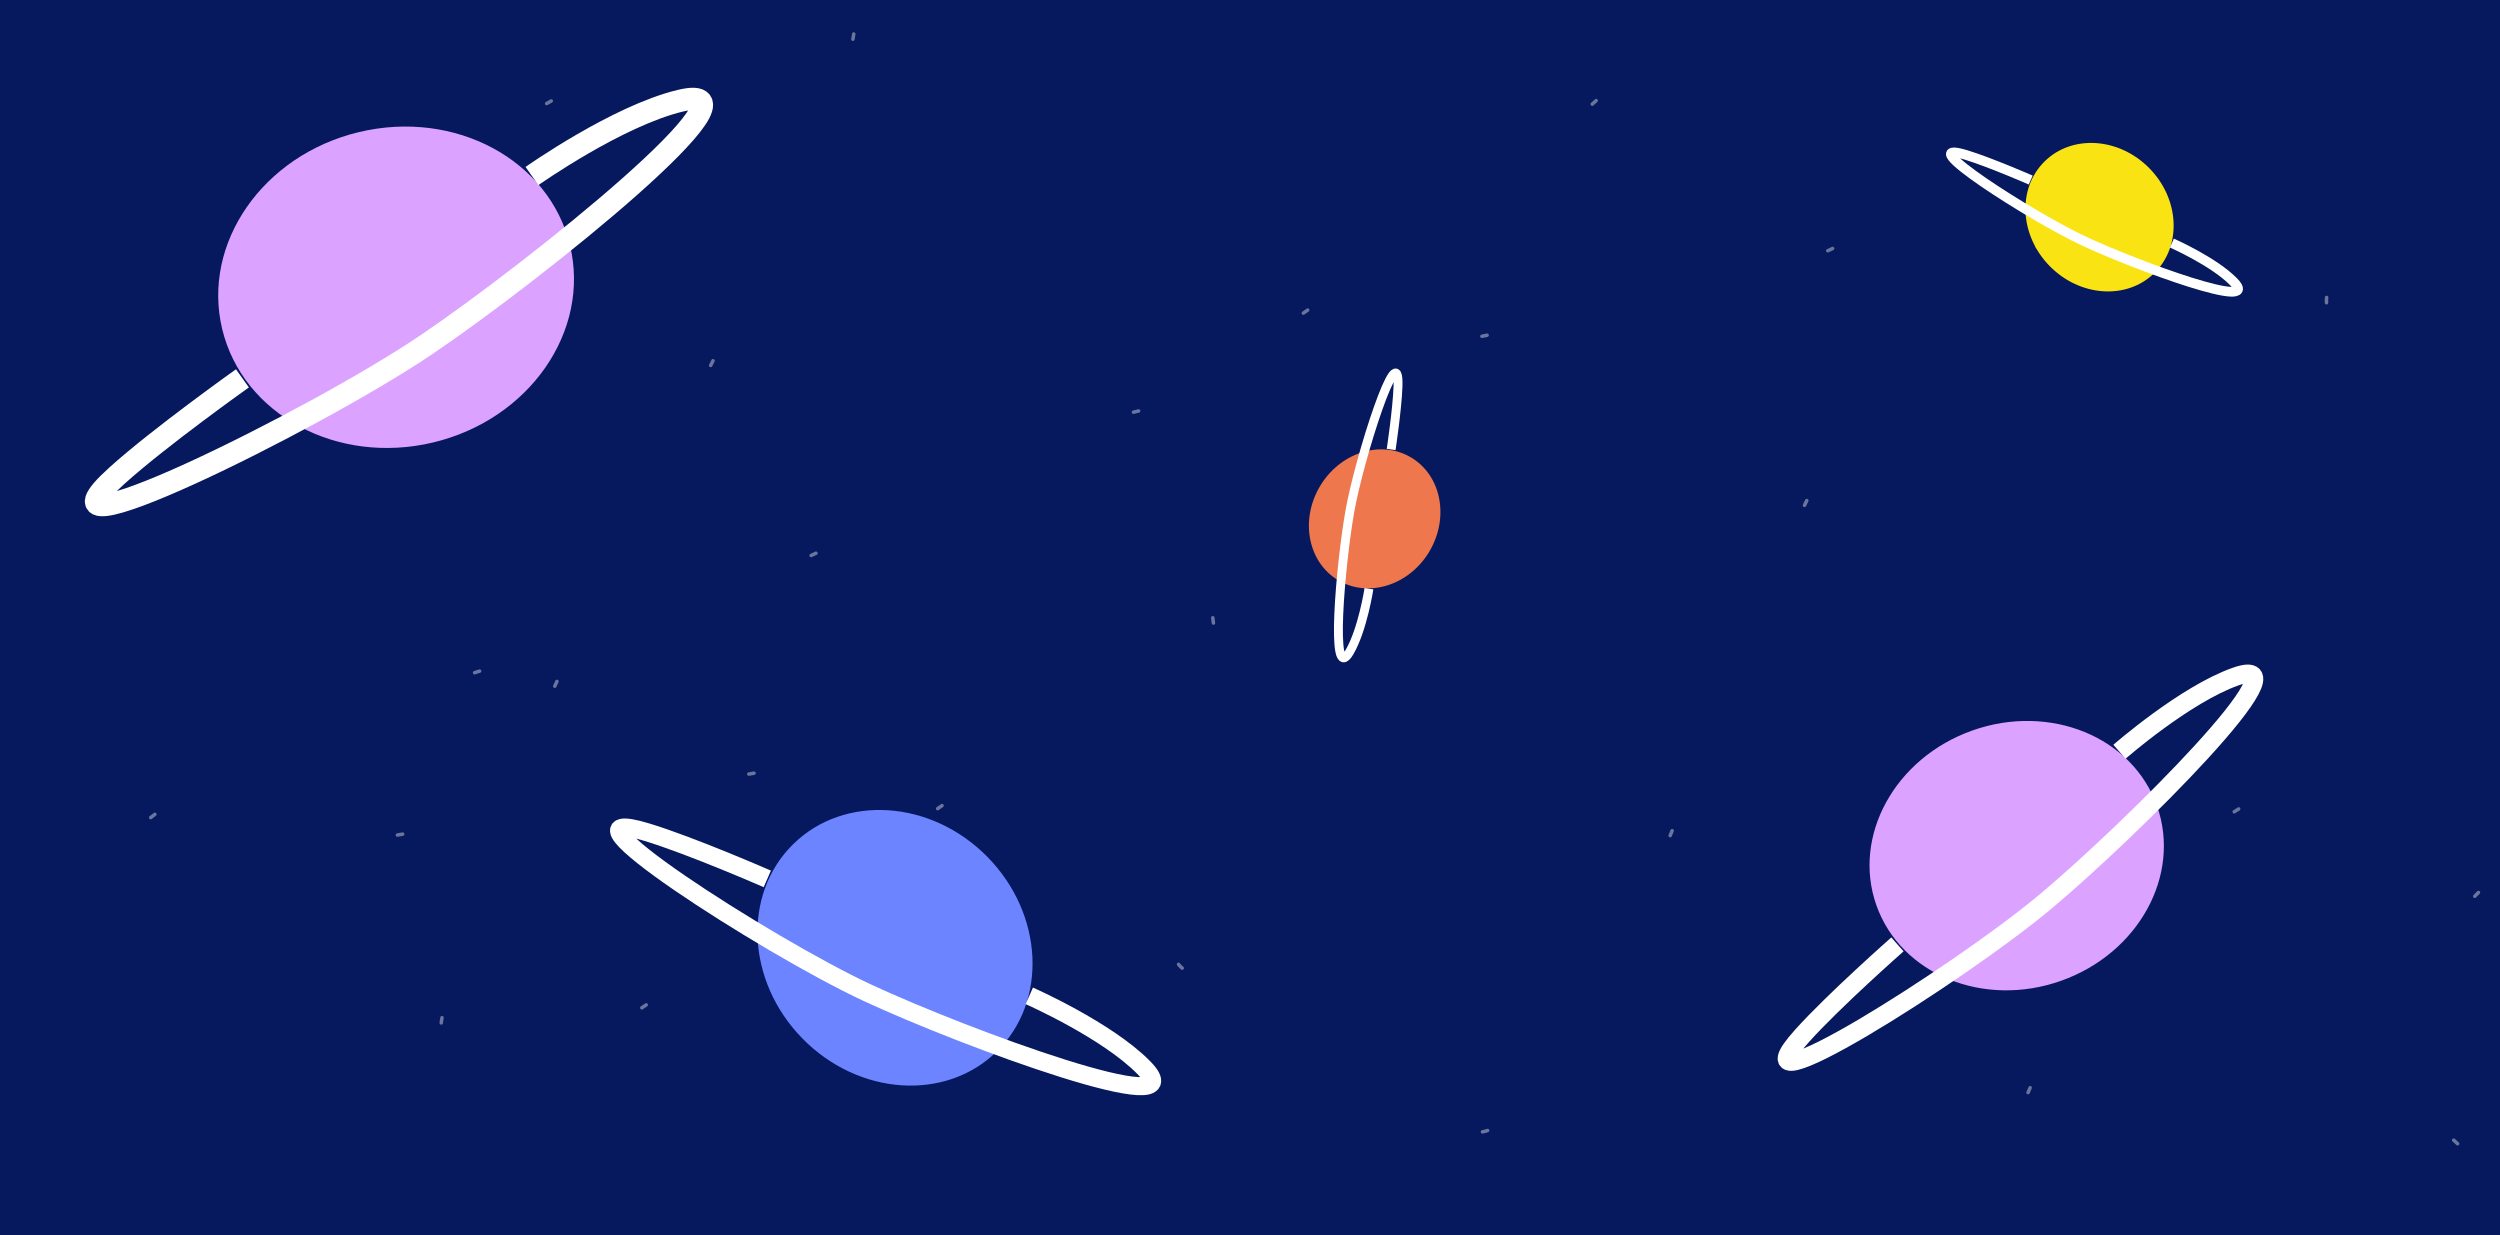<svg width="1423" height="703" viewBox="0 0 1423 703" fill="none" xmlns="http://www.w3.org/2000/svg">
<rect x="0" y="0" width="1423" height="703" fill="#333333" stroke="none"/>
<g clip-path="url(#clip0_925_6712)">
<rect width="1423" height="703" fill="#06195E"/>
<path d="M-14 300.747C-0.706 287.453 13.819 275.319 28.13 263.16C102.83 199.695 181.237 139.07 264.287 86.895C328.052 46.835 401.57 7.231 478.139 0.053C488.031 -0.874 487.184 10.607 486.193 17.814C483.807 35.16 477.019 52.033 470.497 68.101C451.396 115.166 428.198 160.539 405.547 205.954C363.507 290.242 320.513 374.491 285.042 461.833C268.335 502.971 255.717 544.914 250.243 589.05C248.198 605.54 248.075 621.936 248.075 638.512C248.075 653.524 264.528 640.834 271.412 636.137C289.348 623.896 558.056 446.661 573.5 431.5C616.916 388.88 23.7 529.805 64.665 484.863C157.336 383.191 428.281 365.224 530.559 273.076C573.533 234.357 998.698 170.439 1047.5 139.041C1056.75 133.092 909.922 29.384 923.088 34.748C949.083 45.339 703.571 197.393 691.165 218C662.791 265.133 714.642 421.833 691.165 471.643C681.271 492.634 670.219 515.686 668.551 539.279C667.715 551.1 676.333 555.131 687.344 554.148C741.733 549.292 817.842 673.19 854.917 638.512C978.676 522.751 997.61 193.809 1163.79 139.161C1191.93 129.908 1296.3 139.041 1326.01 139.041C1339.49 139.041 1327.87 155.977 1325.29 164.237C1310.98 209.968 1443.43 284.883 1430.5 331C1408.22 410.476 1232.66 457.033 1197.55 531.534C1177.63 573.824 1154.4 615.579 1139.62 660.093C1134.8 674.635 1125.97 699.62 1133.22 714.924C1139.78 728.774 1159.31 725.211 1170.6 721.12C1191.43 713.575 1381.73 690.555 1399 677C1439.24 645.427 1303.51 617.949 1339.12 581.409C1406.38 512.408 1473.4 443.265 1542.55 376.127C1549.51 369.363 1557.09 360.906 1565.88 356.508" stroke="white" stroke-opacity="0.4" stroke-width="2" stroke-linecap="round" stroke-dasharray="3 200"/>
<ellipse cx="225.459" cy="163.513" rx="101.804" ry="90.821" transform="rotate(-13.5 225.459 163.513)" fill="#DBA2FF"/>
<path d="M137.988 215.358C137.988 215.358 90.853 248.83 66.569 270.734C8.481 323.13 177.632 240.129 242.467 196.356C305.419 153.855 441.019 44.426 387.209 57.344C351.259 65.975 302.793 100.201 302.793 100.201" stroke="white" stroke-width="12.673"/>
<ellipse cx="1147.91" cy="487.033" rx="84.72" ry="75.58" transform="rotate(-19.5 1147.91 487.033)" fill="#DBA2FF"/>
<path d="M1080.02 537.55C1080.02 537.55 1043.93 569.352 1025.73 589.593C982.216 638.01 1114.99 554.603 1164.84 512.736C1213.24 472.085 1315.95 369.724 1272.54 385.096C1243.54 395.366 1206.4 427.908 1206.4 427.908" stroke="white" stroke-width="10.546"/>
<ellipse cx="1195.06" cy="123.619" rx="44.556" ry="39.749" transform="rotate(45.5 1195.06 123.619)" fill="#FAE312"/>
<path d="M1155.89 102.49C1155.89 102.49 1132.71 92.352 1119.02 88.18C1086.27 78.199 1155.54 122.946 1186.57 137.403C1216.71 151.439 1288.33 177.643 1271.35 160.368C1260.01 148.826 1236.24 138.359 1236.24 138.359" stroke="white" stroke-width="5.546"/>
<ellipse cx="509.441" cy="539.483" rx="82.699" ry="73.777" transform="rotate(45.5 509.441 539.483)" fill="#6C84FF"/>
<path d="M436.745 500.264C436.745 500.264 393.718 481.447 368.306 473.703C307.519 455.178 436.084 538.232 493.688 565.063C549.62 591.116 682.548 639.751 651.04 607.688C629.99 586.266 585.881 566.839 585.881 566.839" stroke="white" stroke-width="10.294"/>
<ellipse cx="782.462" cy="295.341" rx="40.637" ry="36.253" transform="rotate(120.5 782.462 295.341)" fill="#EE774D"/>
<path d="M791.835 255.849C791.835 255.849 795.294 233.033 795.738 219.986C796.8 188.778 773.729 260.363 768.32 291.118C763.068 320.979 756.889 390.258 768.101 371.225C775.591 358.509 779.203 335.102 779.203 335.102" stroke="white" stroke-width="5.059"/>
</g>
<defs>
<clipPath id="clip0_925_6712">
<rect width="1423" height="703" fill="white"/>
</clipPath>
</defs>
</svg>
